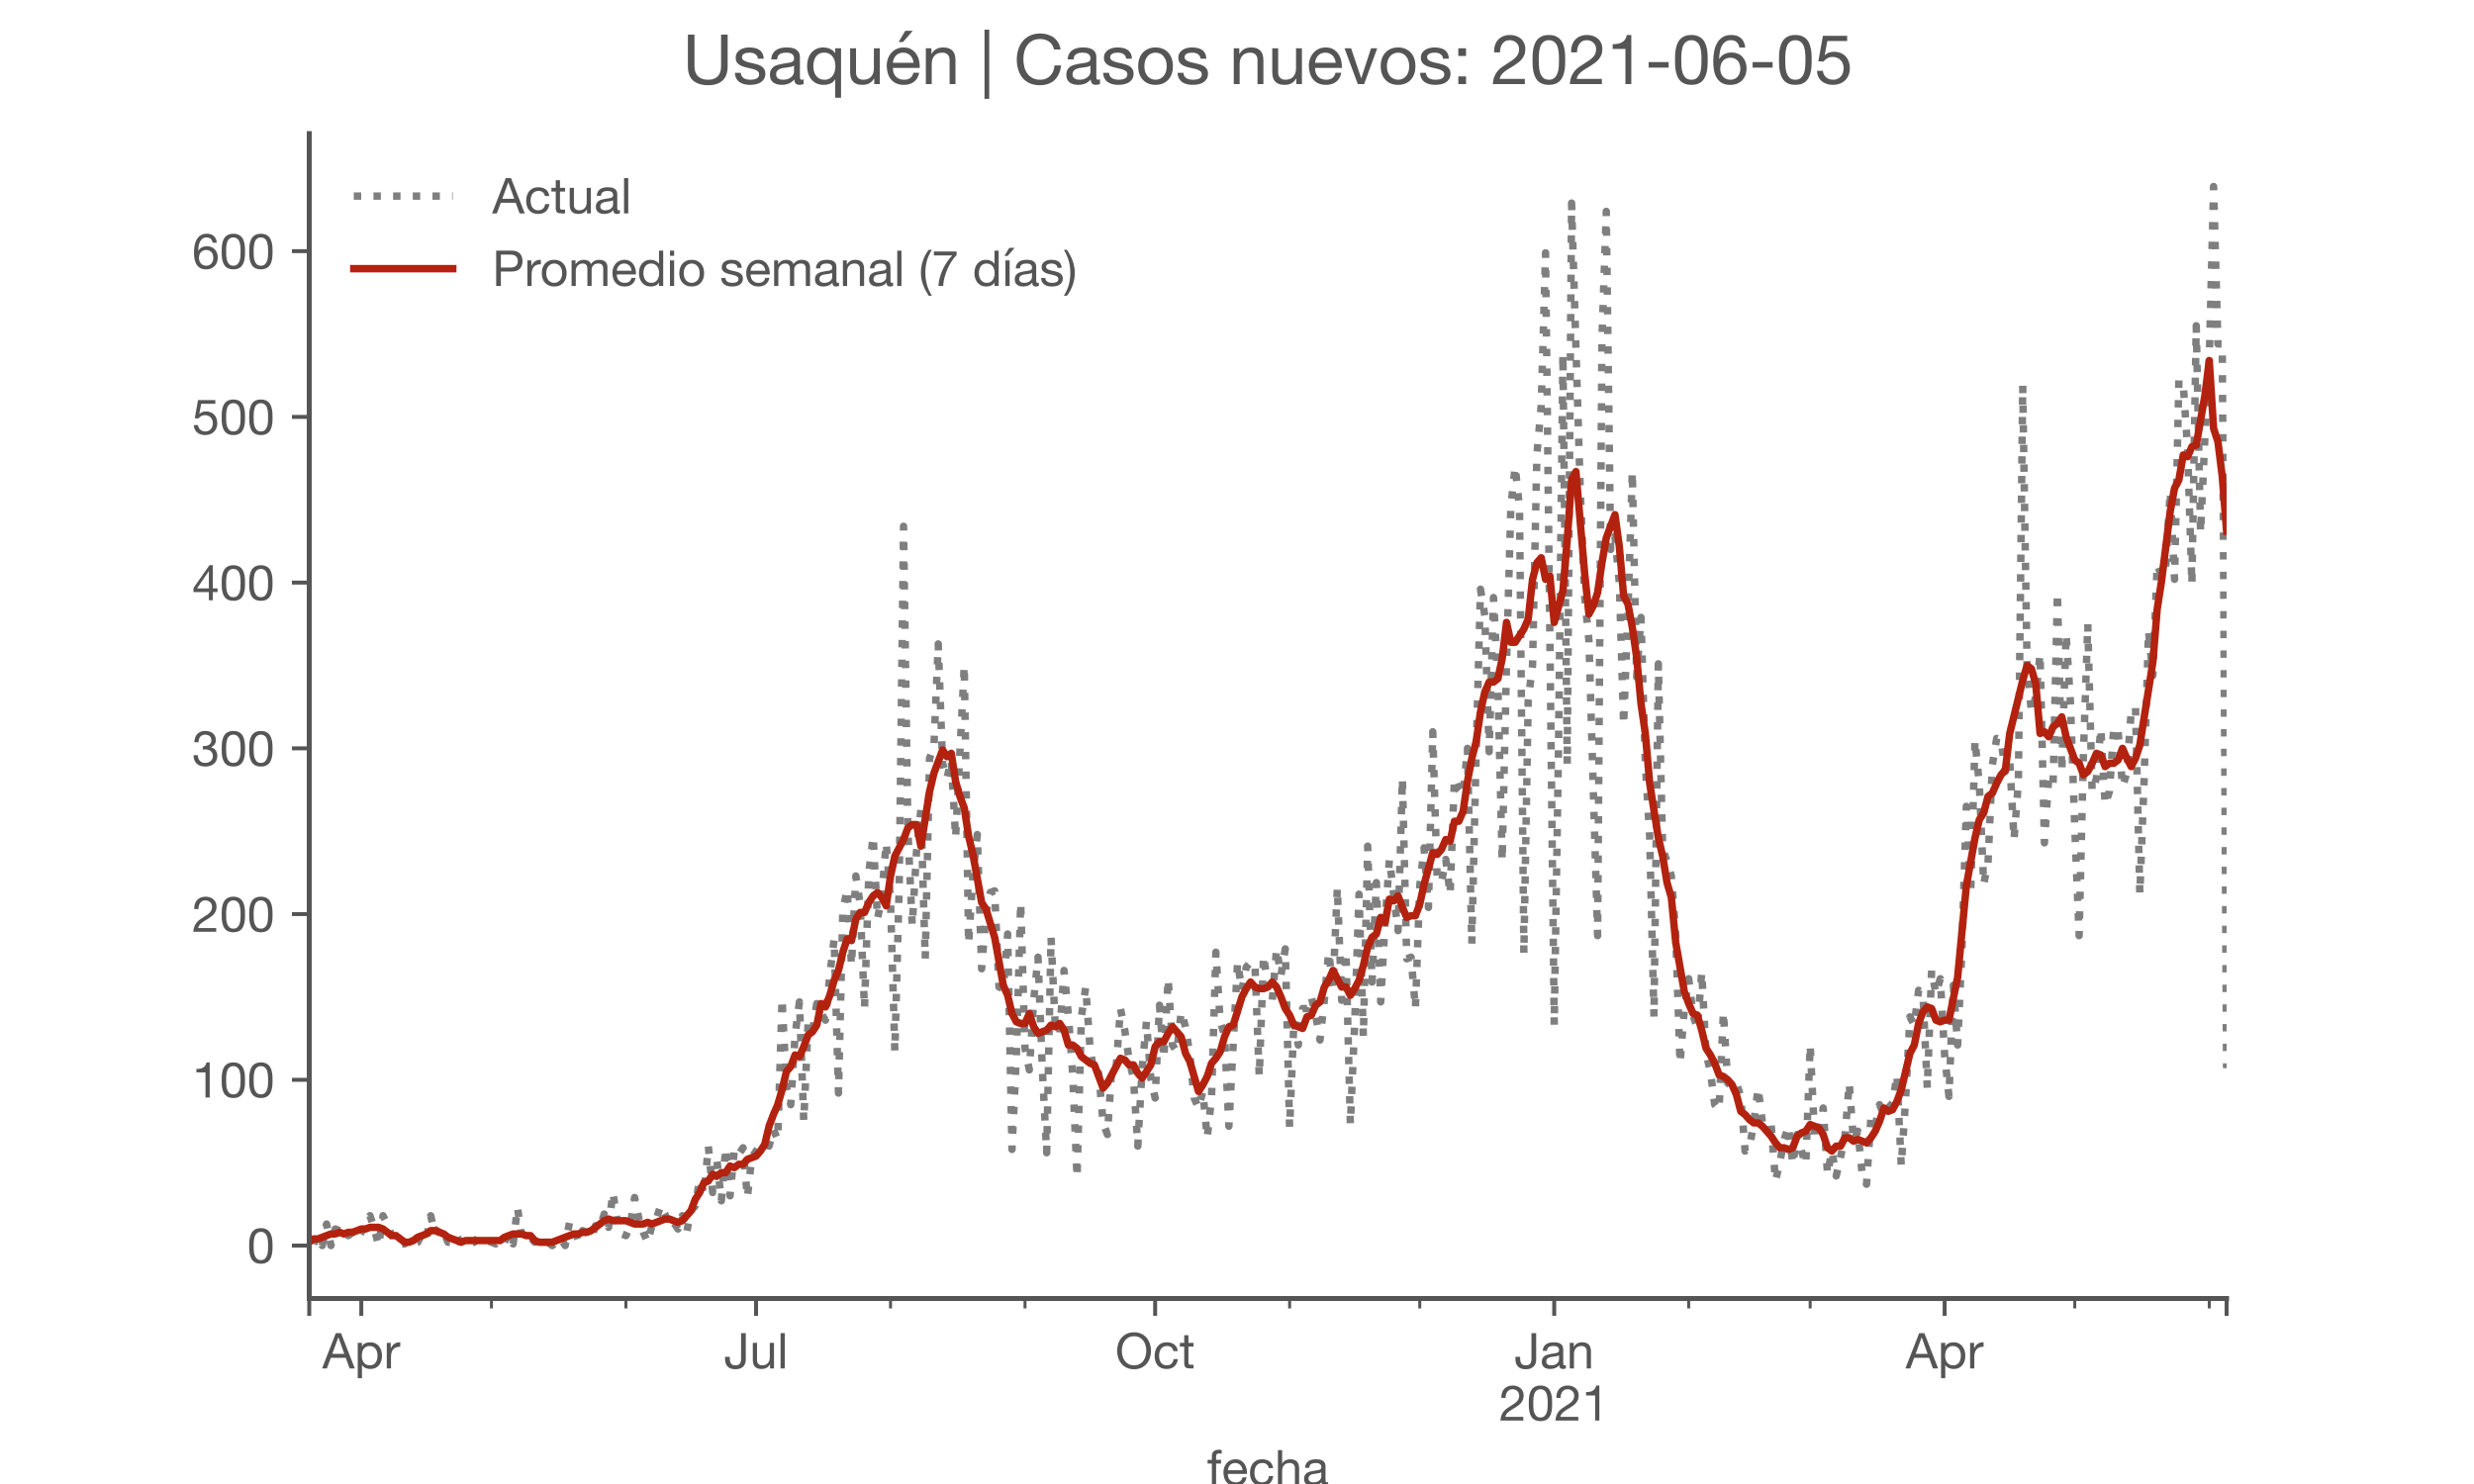 <?xml version="1.0" encoding="utf-8" standalone="no"?>
<!DOCTYPE svg PUBLIC "-//W3C//DTD SVG 1.1//EN"
  "http://www.w3.org/Graphics/SVG/1.1/DTD/svg11.dtd">
<!-- Created with matplotlib (https://matplotlib.org/) -->
<svg height="300pt" version="1.1" viewBox="0 0 500 300" width="500pt" xmlns="http://www.w3.org/2000/svg" xmlns:xlink="http://www.w3.org/1999/xlink">
 <defs>
  <style type="text/css">*{stroke-linecap:butt;stroke-linejoin:round;}</style>
 </defs>
 <g id="figure_1">
  <g id="patch_1">
   <path d="M 0 300 
L 500 300 
L 500 0 
L 0 0 
z
" style="fill:#ffffff;"/>
  </g>
  <g id="axes_1">
   <g id="patch_2">
    <path d="M 62.5 262.5 
L 450 262.5 
L 450 27 
L 62.5 27 
z
" style="fill:#ffffff;"/>
   </g>
   <g id="matplotlib.axis_1">
    <g id="xtick_1">
     <g id="line2d_1">
      <defs>
       <path d="M 0 0 
L 0 3.5 
" id="me620d29cb6" style="stroke:#555555;stroke-width:0.8;"/>
      </defs>
      <g>
       <use style="fill:#555555;stroke:#555555;stroke-width:0.8;" x="62.5" xlink:href="#me620d29cb6" y="262.5"/>
      </g>
     </g>
    </g>
    <g id="xtick_2">
     <g id="line2d_2">
      <g>
       <use style="fill:#555555;stroke:#555555;stroke-width:0.8;" x="73.02" xlink:href="#me620d29cb6" y="262.5"/>
      </g>
     </g>
     <g id="text_1">
      <!-- Apr -->
      <g style="fill:#555555;" transform="translate(65.151 276.641)scale(0.1 -0.1)">
       <defs>
        <path d="M 20.094 29.5 
L 32.203 62.797 
L 32.406 62.797 
L 44.297 29.5 
z
M 27.203 71.406 
L -0.594 0 
L 9.094 0 
L 17.094 21.5 
L 47.297 21.5 
L 55.094 0 
L 65.594 0 
L 37.703 71.406 
z
" id="HelveticaNeue-65"/>
        <path d="M 6.703 51.703 
L 6.703 -19.703 
L 15.203 -19.703 
L 15.203 6.906 
L 15.406 6.906 
Q 16.797 4.594 18.844 3.047 
Q 20.906 1.5 23.203 0.594 
Q 25.5 -0.297 27.844 -0.688 
Q 30.203 -1.094 32.094 -1.094 
Q 38 -1.094 42.453 1 
Q 46.906 3.094 49.844 6.75 
Q 52.797 10.406 54.25 15.297 
Q 55.703 20.203 55.703 25.703 
Q 55.703 31.203 54.203 36.094 
Q 52.703 41 49.75 44.75 
Q 46.797 48.5 42.344 50.703 
Q 37.906 52.906 31.906 52.906 
Q 26.5 52.906 22 50.953 
Q 17.5 49 15.406 44.703 
L 15.203 44.703 
L 15.203 51.703 
z
M 46.703 26.297 
Q 46.703 22.5 45.891 18.891 
Q 45.094 15.297 43.297 12.5 
Q 41.5 9.703 38.547 8 
Q 35.594 6.297 31.203 6.297 
Q 26.797 6.297 23.688 7.938 
Q 20.594 9.594 18.641 12.297 
Q 16.703 15 15.797 18.547 
Q 14.906 22.094 14.906 25.906 
Q 14.906 29.5 15.75 33 
Q 16.594 36.5 18.5 39.25 
Q 20.406 42 23.406 43.703 
Q 26.406 45.406 30.703 45.406 
Q 34.797 45.406 37.844 43.797 
Q 40.906 42.203 42.844 39.5 
Q 44.797 36.797 45.75 33.344 
Q 46.703 29.906 46.703 26.297 
z
" id="HelveticaNeue-112"/>
        <path d="M 6.094 51.703 
L 6.094 0 
L 14.594 0 
L 14.594 23 
Q 14.594 28 15.594 31.844 
Q 16.594 35.703 18.797 38.391 
Q 21 41.094 24.594 42.5 
Q 28.203 43.906 33.297 43.906 
L 33.297 52.906 
Q 26.406 53.094 21.906 50.094 
Q 17.406 47.094 14.297 40.797 
L 14.094 40.797 
L 14.094 51.703 
z
" id="HelveticaNeue-114"/>
       </defs>
       <use xlink:href="#HelveticaNeue-65"/>
       <use x="64.8" xlink:href="#HelveticaNeue-112"/>
       <use x="124.1" xlink:href="#HelveticaNeue-114"/>
      </g>
     </g>
    </g>
    <g id="xtick_3">
     <g id="line2d_3">
      <g>
       <use style="fill:#555555;stroke:#555555;stroke-width:0.8;" x="152.8" xlink:href="#me620d29cb6" y="262.5"/>
      </g>
     </g>
     <g id="text_2">
      <!-- Jul -->
      <g style="fill:#555555;" transform="translate(146.315 276.641)scale(0.1 -0.1)">
       <defs>
        <path d="M 44.094 17.797 
L 44.094 71.406 
L 34.594 71.406 
L 34.594 19.203 
Q 34.594 13.297 32.141 9.797 
Q 29.703 6.297 23.203 6.297 
Q 19.703 6.297 17.453 7.344 
Q 15.203 8.406 13.953 10.297 
Q 12.703 12.203 12.203 14.797 
Q 11.703 17.406 11.703 20.5 
L 11.703 23.5 
L 2.203 23.5 
L 2.203 19.094 
Q 2.203 8.906 7.594 3.656 
Q 13 -1.594 23 -1.594 
Q 29 -1.594 33.047 0.047 
Q 37.094 1.703 39.547 4.453 
Q 42 7.203 43.047 10.703 
Q 44.094 14.203 44.094 17.797 
z
" id="HelveticaNeue-74"/>
        <path d="M 49.203 0 
L 49.203 51.703 
L 40.703 51.703 
L 40.703 22.5 
Q 40.703 19 39.75 16.047 
Q 38.797 13.094 36.891 10.891 
Q 35 8.703 32.141 7.5 
Q 29.297 6.297 25.406 6.297 
Q 20.5 6.297 17.703 9.094 
Q 14.906 11.906 14.906 16.703 
L 14.906 51.703 
L 6.406 51.703 
L 6.406 17.703 
Q 6.406 13.5 7.25 10.047 
Q 8.094 6.594 10.188 4.094 
Q 12.297 1.594 15.688 0.25 
Q 19.094 -1.094 24.203 -1.094 
Q 29.906 -1.094 34.094 1.156 
Q 38.297 3.406 41 8.203 
L 41.203 8.203 
L 41.203 0 
z
" id="HelveticaNeue-117"/>
        <path d="M 6.906 71.406 
L 6.906 0 
L 15.406 0 
L 15.406 71.406 
z
" id="HelveticaNeue-108"/>
       </defs>
       <use xlink:href="#HelveticaNeue-74"/>
       <use x="51.9" xlink:href="#HelveticaNeue-117"/>
       <use x="107.5" xlink:href="#HelveticaNeue-108"/>
      </g>
     </g>
    </g>
    <g id="xtick_4">
     <g id="line2d_4">
      <g>
       <use style="fill:#555555;stroke:#555555;stroke-width:0.8;" x="233.456" xlink:href="#me620d29cb6" y="262.5"/>
      </g>
     </g>
     <g id="text_3">
      <!-- Oct -->
      <g style="fill:#555555;" transform="translate(225.396 276.641)scale(0.1 -0.1)">
       <defs>
        <path d="M 13.297 35.703 
Q 13.297 41.094 14.688 46.344 
Q 16.094 51.594 19.094 55.797 
Q 22.094 60 26.797 62.547 
Q 31.5 65.094 38 65.094 
Q 44.5 65.094 49.203 62.547 
Q 53.906 60 56.906 55.797 
Q 59.906 51.594 61.297 46.344 
Q 62.703 41.094 62.703 35.703 
Q 62.703 30.297 61.297 25.047 
Q 59.906 19.797 56.906 15.594 
Q 53.906 11.406 49.203 8.844 
Q 44.5 6.297 38 6.297 
Q 31.5 6.297 26.797 8.844 
Q 22.094 11.406 19.094 15.594 
Q 16.094 19.797 14.688 25.047 
Q 13.297 30.297 13.297 35.703 
z
M 3.797 35.703 
Q 3.797 28.406 5.938 21.656 
Q 8.094 14.906 12.391 9.703 
Q 16.703 4.5 23.094 1.453 
Q 29.5 -1.594 38 -1.594 
Q 46.5 -1.594 52.891 1.453 
Q 59.297 4.5 63.594 9.703 
Q 67.906 14.906 70.047 21.656 
Q 72.203 28.406 72.203 35.703 
Q 72.203 43 70.047 49.75 
Q 67.906 56.5 63.594 61.703 
Q 59.297 66.906 52.891 70 
Q 46.5 73.094 38 73.094 
Q 29.5 73.094 23.094 70 
Q 16.703 66.906 12.391 61.703 
Q 8.094 56.5 5.938 49.75 
Q 3.797 43 3.797 35.703 
z
" id="HelveticaNeue-79"/>
        <path d="M 41.5 35.094 
L 50.297 35.094 
Q 49.797 39.703 47.891 43.047 
Q 46 46.406 43.047 48.594 
Q 40.094 50.797 36.25 51.844 
Q 32.406 52.906 28 52.906 
Q 21.906 52.906 17.297 50.75 
Q 12.703 48.594 9.641 44.844 
Q 6.594 41.094 5.094 36.047 
Q 3.594 31 3.594 25.203 
Q 3.594 19.406 5.141 14.547 
Q 6.703 9.703 9.75 6.203 
Q 12.797 2.703 17.344 0.797 
Q 21.906 -1.094 27.797 -1.094 
Q 37.703 -1.094 43.453 4.094 
Q 49.203 9.297 50.594 18.906 
L 41.906 18.906 
Q 41.094 12.906 37.547 9.594 
Q 34 6.297 27.703 6.297 
Q 23.703 6.297 20.797 7.891 
Q 17.906 9.5 16.094 12.141 
Q 14.297 14.797 13.438 18.188 
Q 12.594 21.594 12.594 25.203 
Q 12.594 29.094 13.391 32.75 
Q 14.203 36.406 16.047 39.203 
Q 17.906 42 21 43.703 
Q 24.094 45.406 28.703 45.406 
Q 34.094 45.406 37.297 42.703 
Q 40.5 40 41.5 35.094 
z
" id="HelveticaNeue-99"/>
        <path d="M 18.203 51.703 
L 18.203 67.203 
L 9.703 67.203 
L 9.703 51.703 
L 0.906 51.703 
L 0.906 44.203 
L 9.703 44.203 
L 9.703 11.297 
Q 9.703 7.703 10.391 5.5 
Q 11.094 3.297 12.547 2.094 
Q 14 0.906 16.344 0.453 
Q 18.703 0 22 0 
L 28.5 0 
L 28.5 7.5 
L 24.594 7.5 
Q 22.594 7.5 21.344 7.641 
Q 20.094 7.797 19.391 8.297 
Q 18.703 8.797 18.453 9.688 
Q 18.203 10.594 18.203 12.094 
L 18.203 44.203 
L 28.5 44.203 
L 28.5 51.703 
z
" id="HelveticaNeue-116"/>
       </defs>
       <use xlink:href="#HelveticaNeue-79"/>
       <use x="76" xlink:href="#HelveticaNeue-99"/>
       <use x="129.7" xlink:href="#HelveticaNeue-116"/>
      </g>
     </g>
    </g>
    <g id="xtick_5">
     <g id="line2d_5">
      <g>
       <use style="fill:#555555;stroke:#555555;stroke-width:0.8;" x="314.112" xlink:href="#me620d29cb6" y="262.5"/>
      </g>
     </g>
     <g id="text_4">
      <!-- Jan -->
      <g style="fill:#555555;" transform="translate(306.052 276.641)scale(0.1 -0.1)">
       <defs>
        <path d="M 52.203 0.203 
Q 50 -1.094 46.094 -1.094 
Q 42.797 -1.094 40.844 0.75 
Q 38.906 2.594 38.906 6.797 
Q 35.406 2.594 30.75 0.75 
Q 26.094 -1.094 20.703 -1.094 
Q 17.203 -1.094 14.047 -0.297 
Q 10.906 0.5 8.594 2.203 
Q 6.297 3.906 4.938 6.656 
Q 3.594 9.406 3.594 13.297 
Q 3.594 17.703 5.094 20.5 
Q 6.594 23.297 9.047 25.047 
Q 11.5 26.797 14.641 27.688 
Q 17.797 28.594 21.094 29.203 
Q 24.594 29.906 27.75 30.25 
Q 30.906 30.594 33.297 31.25 
Q 35.703 31.906 37.094 33.156 
Q 38.5 34.406 38.5 36.797 
Q 38.5 39.594 37.453 41.297 
Q 36.406 43 34.75 43.891 
Q 33.094 44.797 31.047 45.094 
Q 29 45.406 27 45.406 
Q 21.594 45.406 18 43.344 
Q 14.406 41.297 14.094 35.594 
L 5.594 35.594 
Q 5.797 40.406 7.594 43.703 
Q 9.406 47 12.406 49.047 
Q 15.406 51.094 19.25 52 
Q 23.094 52.906 27.5 52.906 
Q 31 52.906 34.453 52.406 
Q 37.906 51.906 40.703 50.344 
Q 43.5 48.797 45.203 46 
Q 46.906 43.203 46.906 38.703 
L 46.906 12.094 
Q 46.906 9.094 47.25 7.688 
Q 47.594 6.297 49.594 6.297 
Q 50.703 6.297 52.203 6.797 
z
M 38.406 26.703 
Q 36.797 25.5 34.188 24.953 
Q 31.594 24.406 28.75 24.047 
Q 25.906 23.703 23 23.25 
Q 20.094 22.797 17.797 21.797 
Q 15.5 20.797 14.047 18.938 
Q 12.594 17.094 12.594 13.906 
Q 12.594 11.797 13.438 10.344 
Q 14.297 8.906 15.641 8 
Q 17 7.094 18.797 6.688 
Q 20.594 6.297 22.594 6.297 
Q 26.797 6.297 29.797 7.438 
Q 32.797 8.594 34.688 10.344 
Q 36.594 12.094 37.5 14.141 
Q 38.406 16.203 38.406 18 
z
" id="HelveticaNeue-97"/>
        <path d="M 6.406 51.703 
L 6.406 0 
L 14.906 0 
L 14.906 29.203 
Q 14.906 32.703 15.844 35.641 
Q 16.797 38.594 18.688 40.797 
Q 20.594 43 23.438 44.203 
Q 26.297 45.406 30.203 45.406 
Q 35.094 45.406 37.891 42.594 
Q 40.703 39.797 40.703 35 
L 40.703 0 
L 49.203 0 
L 49.203 34 
Q 49.203 38.203 48.344 41.641 
Q 47.5 45.094 45.391 47.594 
Q 43.297 50.094 39.891 51.5 
Q 36.5 52.906 31.406 52.906 
Q 19.906 52.906 14.594 43.5 
L 14.406 43.5 
L 14.406 51.703 
z
" id="HelveticaNeue-110"/>
       </defs>
       <use xlink:href="#HelveticaNeue-74"/>
       <use x="51.9" xlink:href="#HelveticaNeue-97"/>
       <use x="105.6" xlink:href="#HelveticaNeue-110"/>
      </g>
      <!-- 2021 -->
      <g style="fill:#555555;" transform="translate(302.993 287.18)scale(0.1 -0.1)">
       <defs>
        <path d="M 4.406 45.797 
L 12.906 45.797 
Q 12.797 49 13.547 52.141 
Q 14.297 55.297 16 57.797 
Q 17.703 60.297 20.344 61.844 
Q 23 63.406 26.703 63.406 
Q 29.5 63.406 32 62.5 
Q 34.5 61.594 36.344 59.891 
Q 38.203 58.203 39.297 55.844 
Q 40.406 53.5 40.406 50.594 
Q 40.406 46.906 39.25 44.094 
Q 38.094 41.297 35.844 38.891 
Q 33.594 36.5 30.188 34.141 
Q 26.797 31.797 22.297 29 
Q 18.594 26.797 15.188 24.297 
Q 11.797 21.797 9.094 18.5 
Q 6.406 15.203 4.656 10.75 
Q 2.906 6.297 2.406 0 
L 48.703 0 
L 48.703 7.5 
L 12.297 7.5 
Q 12.906 10.797 14.844 13.344 
Q 16.797 15.906 19.547 18.094 
Q 22.297 20.297 25.594 22.25 
Q 28.906 24.203 32.203 26.203 
Q 35.5 28.297 38.594 30.594 
Q 41.703 32.906 44.094 35.75 
Q 46.5 38.594 47.953 42.188 
Q 49.406 45.797 49.406 50.5 
Q 49.406 55.5 47.656 59.297 
Q 45.906 63.094 42.906 65.641 
Q 39.906 68.203 35.844 69.547 
Q 31.797 70.906 27.203 70.906 
Q 21.594 70.906 17.188 69 
Q 12.797 67.094 9.844 63.75 
Q 6.906 60.406 5.5 55.797 
Q 4.094 51.203 4.406 45.797 
z
" id="HelveticaNeue-50"/>
        <path d="M 13.203 34.906 
Q 13.203 37.5 13.25 40.641 
Q 13.297 43.797 13.75 46.938 
Q 14.203 50.094 15.047 53.094 
Q 15.906 56.094 17.547 58.344 
Q 19.203 60.594 21.703 62 
Q 24.203 63.406 27.797 63.406 
Q 31.406 63.406 33.906 62 
Q 36.406 60.594 38.047 58.344 
Q 39.703 56.094 40.547 53.094 
Q 41.406 50.094 41.844 46.938 
Q 42.297 43.797 42.344 40.641 
Q 42.406 37.5 42.406 34.906 
Q 42.406 30.906 42.156 25.953 
Q 41.906 21 40.547 16.641 
Q 39.203 12.297 36.203 9.297 
Q 33.203 6.297 27.797 6.297 
Q 22.406 6.297 19.406 9.297 
Q 16.406 12.297 15.047 16.641 
Q 13.703 21 13.453 25.953 
Q 13.203 30.906 13.203 34.906 
z
M 4.203 34.797 
Q 4.203 30.906 4.391 26.703 
Q 4.594 22.5 5.391 18.5 
Q 6.203 14.5 7.703 10.953 
Q 9.203 7.406 11.797 4.703 
Q 14.406 2 18.344 0.453 
Q 22.297 -1.094 27.797 -1.094 
Q 33.406 -1.094 37.297 0.453 
Q 41.203 2 43.797 4.703 
Q 46.406 7.406 47.906 10.953 
Q 49.406 14.5 50.203 18.5 
Q 51 22.5 51.203 26.703 
Q 51.406 30.906 51.406 34.797 
Q 51.406 38.703 51.203 42.891 
Q 51 47.094 50.203 51.094 
Q 49.406 55.094 47.906 58.688 
Q 46.406 62.297 43.797 65 
Q 41.203 67.703 37.25 69.297 
Q 33.297 70.906 27.797 70.906 
Q 22.297 70.906 18.344 69.297 
Q 14.406 67.703 11.797 65 
Q 9.203 62.297 7.703 58.688 
Q 6.203 55.094 5.391 51.094 
Q 4.594 47.094 4.391 42.891 
Q 4.203 38.703 4.203 34.797 
z
" id="HelveticaNeue-48"/>
        <path d="M 35.594 0 
L 35.594 70.906 
L 29.094 70.906 
Q 28.406 66.906 26.5 64.297 
Q 24.594 61.703 21.844 60.203 
Q 19.094 58.703 15.688 58.141 
Q 12.297 57.594 8.703 57.594 
L 8.703 50.797 
L 27.094 50.797 
L 27.094 0 
z
" id="HelveticaNeue-49"/>
       </defs>
       <use xlink:href="#HelveticaNeue-50"/>
       <use x="55.6" xlink:href="#HelveticaNeue-48"/>
       <use x="111.2" xlink:href="#HelveticaNeue-50"/>
       <use x="166.8" xlink:href="#HelveticaNeue-49"/>
      </g>
     </g>
    </g>
    <g id="xtick_6">
     <g id="line2d_6">
      <g>
       <use style="fill:#555555;stroke:#555555;stroke-width:0.8;" x="393.015" xlink:href="#me620d29cb6" y="262.5"/>
      </g>
     </g>
     <g id="text_5">
      <!-- Apr -->
      <g style="fill:#555555;" transform="translate(385.145 276.641)scale(0.1 -0.1)">
       <use xlink:href="#HelveticaNeue-65"/>
       <use x="64.8" xlink:href="#HelveticaNeue-112"/>
       <use x="124.1" xlink:href="#HelveticaNeue-114"/>
      </g>
     </g>
    </g>
    <g id="xtick_7">
     <g id="line2d_7">
      <g>
       <use style="fill:#555555;stroke:#555555;stroke-width:0.8;" x="450" xlink:href="#me620d29cb6" y="262.5"/>
      </g>
     </g>
    </g>
    <g id="xtick_8">
     <g id="line2d_8">
      <defs>
       <path d="M 0 0 
L 0 2 
" id="m02dd953111" style="stroke:#555555;stroke-width:0.6;"/>
      </defs>
      <g>
       <use style="fill:#555555;stroke:#555555;stroke-width:0.6;" x="99.321" xlink:href="#m02dd953111" y="262.5"/>
      </g>
     </g>
    </g>
    <g id="xtick_9">
     <g id="line2d_9">
      <g>
       <use style="fill:#555555;stroke:#555555;stroke-width:0.6;" x="126.499" xlink:href="#m02dd953111" y="262.5"/>
      </g>
     </g>
    </g>
    <g id="xtick_10">
     <g id="line2d_10">
      <g>
       <use style="fill:#555555;stroke:#555555;stroke-width:0.6;" x="179.977" xlink:href="#m02dd953111" y="262.5"/>
      </g>
     </g>
    </g>
    <g id="xtick_11">
     <g id="line2d_11">
      <g>
       <use style="fill:#555555;stroke:#555555;stroke-width:0.6;" x="207.155" xlink:href="#m02dd953111" y="262.5"/>
      </g>
     </g>
    </g>
    <g id="xtick_12">
     <g id="line2d_12">
      <g>
       <use style="fill:#555555;stroke:#555555;stroke-width:0.6;" x="260.633" xlink:href="#m02dd953111" y="262.5"/>
      </g>
     </g>
    </g>
    <g id="xtick_13">
     <g id="line2d_13">
      <g>
       <use style="fill:#555555;stroke:#555555;stroke-width:0.6;" x="286.934" xlink:href="#m02dd953111" y="262.5"/>
      </g>
     </g>
    </g>
    <g id="xtick_14">
     <g id="line2d_14">
      <g>
       <use style="fill:#555555;stroke:#555555;stroke-width:0.6;" x="341.29" xlink:href="#m02dd953111" y="262.5"/>
      </g>
     </g>
    </g>
    <g id="xtick_15">
     <g id="line2d_15">
      <g>
       <use style="fill:#555555;stroke:#555555;stroke-width:0.6;" x="365.837" xlink:href="#m02dd953111" y="262.5"/>
      </g>
     </g>
    </g>
    <g id="xtick_16">
     <g id="line2d_16">
      <g>
       <use style="fill:#555555;stroke:#555555;stroke-width:0.6;" x="419.316" xlink:href="#m02dd953111" y="262.5"/>
      </g>
     </g>
    </g>
    <g id="xtick_17">
     <g id="line2d_17">
      <g>
       <use style="fill:#555555;stroke:#555555;stroke-width:0.6;" x="446.493" xlink:href="#m02dd953111" y="262.5"/>
      </g>
     </g>
    </g>
    <g id="text_6">
     <!-- fecha -->
     <g style="fill:#555555;" transform="translate(243.935 300.291)scale(0.1 -0.1)">
      <defs>
       <path d="M 9.906 44.203 
L 9.906 0 
L 18.406 0 
L 18.406 44.203 
L 28.406 44.203 
L 28.406 51.703 
L 18.406 51.703 
L 18.406 58.906 
Q 18.406 62.297 20.094 63.5 
Q 21.797 64.703 24.906 64.703 
Q 26 64.703 27.297 64.547 
Q 28.594 64.406 29.703 64 
L 29.703 71.406 
Q 28.5 71.797 26.953 72 
Q 25.406 72.203 24.203 72.203 
Q 17.203 72.203 13.547 68.953 
Q 9.906 65.703 9.906 59.406 
L 9.906 51.703 
L 1.203 51.703 
L 1.203 44.203 
z
" id="HelveticaNeue-102"/>
       <path d="M 42.297 30.797 
L 12.594 30.797 
Q 12.797 33.797 13.891 36.438 
Q 15 39.094 16.891 41.094 
Q 18.797 43.094 21.438 44.25 
Q 24.094 45.406 27.406 45.406 
Q 30.594 45.406 33.25 44.25 
Q 35.906 43.094 37.844 41.141 
Q 39.797 39.203 40.938 36.5 
Q 42.094 33.797 42.297 30.797 
z
M 50.5 16.406 
L 42.094 16.406 
Q 41 11.297 37.547 8.797 
Q 34.094 6.297 28.703 6.297 
Q 24.5 6.297 21.391 7.688 
Q 18.297 9.094 16.297 11.438 
Q 14.297 13.797 13.391 16.844 
Q 12.5 19.906 12.594 23.297 
L 51.297 23.297 
Q 51.5 28 50.453 33.203 
Q 49.406 38.406 46.656 42.797 
Q 43.906 47.203 39.344 50.047 
Q 34.797 52.906 27.906 52.906 
Q 22.594 52.906 18.141 50.906 
Q 13.703 48.906 10.453 45.297 
Q 7.203 41.703 5.391 36.797 
Q 3.594 31.906 3.594 26 
Q 3.797 20.094 5.344 15.094 
Q 6.906 10.094 10 6.5 
Q 13.094 2.906 17.641 0.906 
Q 22.203 -1.094 28.406 -1.094 
Q 37.203 -1.094 43 3.297 
Q 48.797 7.703 50.5 16.406 
z
" id="HelveticaNeue-101"/>
       <path d="M 6.406 71.406 
L 6.406 0 
L 14.906 0 
L 14.906 29.203 
Q 14.906 32.703 15.844 35.641 
Q 16.797 38.594 18.688 40.797 
Q 20.594 43 23.438 44.203 
Q 26.297 45.406 30.203 45.406 
Q 35.094 45.406 37.891 42.594 
Q 40.703 39.797 40.703 35 
L 40.703 0 
L 49.203 0 
L 49.203 34 
Q 49.203 38.203 48.344 41.641 
Q 47.5 45.094 45.391 47.594 
Q 43.297 50.094 39.891 51.5 
Q 36.5 52.906 31.406 52.906 
Q 29.094 52.906 26.641 52.406 
Q 24.203 51.906 21.953 50.844 
Q 19.703 49.797 17.891 48.141 
Q 16.094 46.5 15.094 44.094 
L 14.906 44.094 
L 14.906 71.406 
z
" id="HelveticaNeue-104"/>
      </defs>
      <use xlink:href="#HelveticaNeue-102"/>
      <use x="29.6" xlink:href="#HelveticaNeue-101"/>
      <use x="83.3" xlink:href="#HelveticaNeue-99"/>
      <use x="137" xlink:href="#HelveticaNeue-104"/>
      <use x="192.6" xlink:href="#HelveticaNeue-97"/>
     </g>
    </g>
   </g>
   <g id="matplotlib.axis_2">
    <g id="ytick_1">
     <g id="line2d_18">
      <defs>
       <path d="M 0 0 
L -3.5 0 
" id="m20cddb66c8" style="stroke:#555555;stroke-width:0.8;"/>
      </defs>
      <g>
       <use style="fill:#555555;stroke:#555555;stroke-width:0.8;" x="62.5" xlink:href="#m20cddb66c8" y="251.795"/>
      </g>
     </g>
     <g id="text_7">
      <!-- 0 -->
      <g style="fill:#555555;" transform="translate(49.941 255.366)scale(0.1 -0.1)">
       <use xlink:href="#HelveticaNeue-48"/>
      </g>
     </g>
    </g>
    <g id="ytick_2">
     <g id="line2d_19">
      <g>
       <use style="fill:#555555;stroke:#555555;stroke-width:0.8;" x="62.5" xlink:href="#m20cddb66c8" y="218.291"/>
      </g>
     </g>
     <g id="text_8">
      <!-- 100 -->
      <g style="fill:#555555;" transform="translate(38.822 221.862)scale(0.1 -0.1)">
       <use xlink:href="#HelveticaNeue-49"/>
       <use x="55.6" xlink:href="#HelveticaNeue-48"/>
       <use x="111.2" xlink:href="#HelveticaNeue-48"/>
      </g>
     </g>
    </g>
    <g id="ytick_3">
     <g id="line2d_20">
      <g>
       <use style="fill:#555555;stroke:#555555;stroke-width:0.8;" x="62.5" xlink:href="#m20cddb66c8" y="184.787"/>
      </g>
     </g>
     <g id="text_9">
      <!-- 200 -->
      <g style="fill:#555555;" transform="translate(38.822 188.358)scale(0.1 -0.1)">
       <use xlink:href="#HelveticaNeue-50"/>
       <use x="55.6" xlink:href="#HelveticaNeue-48"/>
       <use x="111.2" xlink:href="#HelveticaNeue-48"/>
      </g>
     </g>
    </g>
    <g id="ytick_4">
     <g id="line2d_21">
      <g>
       <use style="fill:#555555;stroke:#555555;stroke-width:0.8;" x="62.5" xlink:href="#m20cddb66c8" y="151.283"/>
      </g>
     </g>
     <g id="text_10">
      <!-- 300 -->
      <g style="fill:#555555;" transform="translate(38.822 154.854)scale(0.1 -0.1)">
       <defs>
        <path d="M 21.797 40.5 
L 21.797 33.297 
Q 24.203 33.594 26.906 33.594 
Q 30.094 33.594 32.844 32.75 
Q 35.594 31.906 37.594 30.156 
Q 39.594 28.406 40.797 25.844 
Q 42 23.297 42 20 
Q 42 16.797 40.75 14.25 
Q 39.5 11.703 37.391 9.953 
Q 35.297 8.203 32.5 7.25 
Q 29.703 6.297 26.594 6.297 
Q 19.297 6.297 15.5 10.641 
Q 11.703 15 11.5 21.906 
L 3 21.906 
Q 2.906 16.406 4.547 12.094 
Q 6.203 7.797 9.297 4.844 
Q 12.406 1.906 16.797 0.406 
Q 21.203 -1.094 26.594 -1.094 
Q 31.594 -1.094 36.047 0.25 
Q 40.5 1.594 43.797 4.297 
Q 47.094 7 49.047 11.047 
Q 51 15.094 51 20.406 
Q 51 26.797 47.844 31.5 
Q 44.703 36.203 38.203 37.594 
L 38.203 37.797 
Q 42.406 39.703 45.203 43.391 
Q 48 47.094 48 51.906 
Q 48 56.797 46.344 60.391 
Q 44.703 64 41.797 66.297 
Q 38.906 68.594 34.953 69.75 
Q 31 70.906 26.406 70.906 
Q 21.094 70.906 17.047 69.203 
Q 13 67.5 10.297 64.5 
Q 7.594 61.5 6.141 57.297 
Q 4.703 53.094 4.5 48 
L 13 48 
Q 13 51.094 13.797 53.891 
Q 14.594 56.703 16.25 58.797 
Q 17.906 60.906 20.453 62.156 
Q 23 63.406 26.406 63.406 
Q 31.797 63.406 35.391 60.547 
Q 39 57.703 39 52 
Q 39 49.203 37.891 47 
Q 36.797 44.797 34.938 43.344 
Q 33.094 41.906 30.641 41.156 
Q 28.203 40.406 25.5 40.406 
L 23.703 40.406 
Q 23.203 40.406 22.703 40.406 
Q 22.297 40.406 21.797 40.5 
z
" id="HelveticaNeue-51"/>
       </defs>
       <use xlink:href="#HelveticaNeue-51"/>
       <use x="55.6" xlink:href="#HelveticaNeue-48"/>
       <use x="111.2" xlink:href="#HelveticaNeue-48"/>
      </g>
     </g>
    </g>
    <g id="ytick_5">
     <g id="line2d_22">
      <g>
       <use style="fill:#555555;stroke:#555555;stroke-width:0.8;" x="62.5" xlink:href="#m20cddb66c8" y="117.779"/>
      </g>
     </g>
     <g id="text_11">
      <!-- 400 -->
      <g style="fill:#555555;" transform="translate(38.822 121.35)scale(0.1 -0.1)">
       <defs>
        <path d="M 33.906 24.094 
L 10.094 24.094 
L 33.703 58.797 
L 33.906 58.797 
z
M 41.906 24.094 
L 41.906 70.906 
L 35.094 70.906 
L 2.797 24.797 
L 2.797 16.594 
L 33.906 16.594 
L 33.906 0 
L 41.906 0 
L 41.906 16.594 
L 51.5 16.594 
L 51.5 24.094 
z
" id="HelveticaNeue-52"/>
       </defs>
       <use xlink:href="#HelveticaNeue-52"/>
       <use x="55.6" xlink:href="#HelveticaNeue-48"/>
       <use x="111.2" xlink:href="#HelveticaNeue-48"/>
      </g>
     </g>
    </g>
    <g id="ytick_6">
     <g id="line2d_23">
      <g>
       <use style="fill:#555555;stroke:#555555;stroke-width:0.8;" x="62.5" xlink:href="#m20cddb66c8" y="84.275"/>
      </g>
     </g>
     <g id="text_12">
      <!-- 500 -->
      <g style="fill:#555555;" transform="translate(38.822 87.845)scale(0.1 -0.1)">
       <defs>
        <path d="M 47 62.203 
L 47 69.703 
L 12 69.703 
L 5.406 32.906 
L 12.703 32.5 
Q 15.203 35.5 18.453 37.344 
Q 21.703 39.203 25.906 39.203 
Q 29.5 39.203 32.453 38 
Q 35.406 36.797 37.5 34.641 
Q 39.594 32.5 40.75 29.547 
Q 41.906 26.594 41.906 23.094 
Q 41.906 18.906 40.703 15.75 
Q 39.5 12.594 37.453 10.5 
Q 35.406 8.406 32.656 7.344 
Q 29.906 6.297 26.906 6.297 
Q 23.703 6.297 21.047 7.25 
Q 18.406 8.203 16.453 9.953 
Q 14.5 11.703 13.344 14.047 
Q 12.203 16.406 12 19.094 
L 3.5 19.094 
Q 3.594 14.297 5.391 10.5 
Q 7.203 6.703 10.297 4.141 
Q 13.406 1.594 17.453 0.25 
Q 21.5 -1.094 26.094 -1.094 
Q 32.297 -1.094 36.938 0.844 
Q 41.594 2.797 44.688 6.094 
Q 47.797 9.406 49.344 13.656 
Q 50.906 17.906 50.906 22.406 
Q 50.906 28.5 49.094 33.047 
Q 47.297 37.594 44.188 40.641 
Q 41.094 43.703 36.891 45.203 
Q 32.703 46.703 28 46.703 
Q 24.406 46.703 20.75 45.453 
Q 17.094 44.203 14.797 41.594 
L 14.594 41.797 
L 18.406 62.203 
z
" id="HelveticaNeue-53"/>
       </defs>
       <use xlink:href="#HelveticaNeue-53"/>
       <use x="55.6" xlink:href="#HelveticaNeue-48"/>
       <use x="111.2" xlink:href="#HelveticaNeue-48"/>
      </g>
     </g>
    </g>
    <g id="ytick_7">
     <g id="line2d_24">
      <g>
       <use style="fill:#555555;stroke:#555555;stroke-width:0.8;" x="62.5" xlink:href="#m20cddb66c8" y="50.771"/>
      </g>
     </g>
     <g id="text_13">
      <!-- 600 -->
      <g style="fill:#555555;" transform="translate(38.822 54.341)scale(0.1 -0.1)">
       <defs>
        <path d="M 41.406 52.797 
L 49.906 52.797 
Q 49.094 61.594 43.891 66.25 
Q 38.703 70.906 29.906 70.906 
Q 22.297 70.906 17.297 67.703 
Q 12.297 64.5 9.297 59.203 
Q 6.297 53.906 5.047 47.047 
Q 3.797 40.203 3.797 32.906 
Q 3.797 27.297 4.641 21.297 
Q 5.5 15.297 8.094 10.297 
Q 10.703 5.297 15.5 2.094 
Q 20.297 -1.094 28.203 -1.094 
Q 34.906 -1.094 39.453 1.156 
Q 44 3.406 46.75 6.844 
Q 49.5 10.297 50.703 14.5 
Q 51.906 18.703 51.906 22.594 
Q 51.906 27.5 50.406 31.703 
Q 48.906 35.906 46.156 39 
Q 43.406 42.094 39.344 43.844 
Q 35.297 45.594 30.203 45.594 
Q 24.406 45.594 19.953 43.391 
Q 15.5 41.203 12.5 36.297 
L 12.297 36.5 
Q 12.406 40.594 13.094 45.297 
Q 13.797 50 15.641 54.047 
Q 17.5 58.094 20.797 60.75 
Q 24.094 63.406 29.5 63.406 
Q 34.594 63.406 37.688 60.5 
Q 40.797 57.594 41.406 52.797 
z
M 28.594 38.094 
Q 32.203 38.094 34.891 36.797 
Q 37.594 35.5 39.391 33.344 
Q 41.203 31.203 42.047 28.25 
Q 42.906 25.297 42.906 22 
Q 42.906 18.906 41.953 16.047 
Q 41 13.203 39.203 11 
Q 37.406 8.797 34.75 7.547 
Q 32.094 6.297 28.594 6.297 
Q 25.094 6.297 22.344 7.547 
Q 19.594 8.797 17.75 10.891 
Q 15.906 13 14.906 15.891 
Q 13.906 18.797 13.906 22.094 
Q 13.906 25.406 14.844 28.344 
Q 15.797 31.297 17.688 33.438 
Q 19.594 35.594 22.297 36.844 
Q 25 38.094 28.594 38.094 
z
" id="HelveticaNeue-54"/>
       </defs>
       <use xlink:href="#HelveticaNeue-54"/>
       <use x="55.6" xlink:href="#HelveticaNeue-48"/>
       <use x="111.2" xlink:href="#HelveticaNeue-48"/>
      </g>
     </g>
    </g>
   </g>
   <g id="line2d_25">
    <path clip-path="url(#p7571b5e1a8)" d="M 63.377 251.46 
L 64.253 249.785 
L 65.13 251.795 
L 66.007 247.44 
L 66.883 251.795 
L 67.76 248.445 
L 68.637 248.78 
L 69.514 248.445 
L 70.39 249.785 
L 71.267 249.115 
L 72.144 250.455 
L 73.02 249.115 
L 73.897 247.105 
L 74.774 245.765 
L 75.65 248.445 
L 76.527 251.795 
L 77.404 245.765 
L 78.281 247.44 
L 79.157 249.785 
L 80.034 251.125 
L 80.911 251.46 
L 81.787 251.46 
L 82.664 250.455 
L 83.541 251.46 
L 84.417 251.125 
L 85.294 249.45 
L 86.171 250.455 
L 87.048 245.765 
L 87.924 249.45 
L 88.801 248.11 
L 89.678 249.115 
L 90.554 251.125 
L 91.431 251.125 
L 92.308 249.785 
L 93.184 251.46 
L 94.061 251.125 
L 94.938 251.46 
L 95.814 251.125 
L 96.691 250.12 
L 100.198 251.46 
L 101.075 250.455 
L 101.951 251.125 
L 102.828 249.45 
L 103.705 251.46 
L 104.581 244.09 
L 105.458 250.12 
L 106.335 250.455 
L 107.212 250.12 
L 108.088 251.125 
L 108.965 250.79 
L 109.842 251.46 
L 110.718 251.125 
L 111.595 251.795 
L 113.348 250.455 
L 114.225 251.795 
L 115.102 247.105 
L 115.979 248.11 
L 116.855 250.79 
L 117.732 248.78 
L 118.609 249.115 
L 119.485 250.455 
L 120.362 247.775 
L 121.239 248.11 
L 122.115 245.43 
L 122.992 248.11 
L 123.869 241.074 
L 124.745 246.77 
L 125.622 249.45 
L 126.499 249.785 
L 127.376 247.775 
L 128.252 242.079 
L 129.129 246.435 
L 130.006 249.115 
L 130.882 251.125 
L 131.759 247.775 
L 132.636 246.435 
L 133.512 243.754 
L 134.389 245.43 
L 135.266 247.775 
L 136.143 247.105 
L 137.019 248.445 
L 137.896 245.765 
L 138.773 249.115 
L 139.649 244.76 
L 140.526 243.754 
L 141.403 238.394 
L 142.279 241.409 
L 143.156 231.693 
L 144.033 241.074 
L 144.91 234.708 
L 145.786 242.749 
L 146.663 232.028 
L 147.54 241.744 
L 148.416 232.363 
L 149.293 233.368 
L 150.17 232.028 
L 151.046 242.079 
L 151.923 234.038 
L 153.676 231.358 
L 154.553 231.358 
L 155.43 231.693 
L 156.307 228.343 
L 157.183 230.353 
L 158.06 201.874 
L 158.937 219.632 
L 159.813 223.317 
L 160.69 209.245 
L 161.567 202.544 
L 162.443 226.667 
L 163.32 206.9 
L 164.197 208.575 
L 165.074 202.88 
L 165.95 204.89 
L 166.827 206.23 
L 167.704 197.184 
L 168.58 189.813 
L 169.457 220.972 
L 170.334 184.117 
L 171.21 179.762 
L 172.087 195.174 
L 172.964 177.081 
L 173.84 182.777 
L 174.717 203.885 
L 175.594 176.411 
L 176.471 169.04 
L 177.347 185.792 
L 178.224 181.102 
L 179.101 170.381 
L 179.977 182.107 
L 180.854 212.596 
L 181.731 179.092 
L 182.607 106.388 
L 183.484 167.7 
L 184.361 187.133 
L 185.238 172.056 
L 186.114 163.68 
L 186.991 193.833 
L 187.868 153.294 
L 188.744 150.948 
L 189.621 130.176 
L 190.498 154.299 
L 191.374 157.314 
L 192.251 153.629 
L 193.128 169.375 
L 194.881 134.531 
L 195.758 190.818 
L 196.635 176.746 
L 197.511 168.705 
L 198.388 195.844 
L 199.265 184.787 
L 200.141 180.432 
L 201.018 180.097 
L 201.895 199.529 
L 202.771 199.864 
L 203.648 188.808 
L 204.525 232.363 
L 205.402 213.601 
L 206.278 182.442 
L 207.155 211.926 
L 208.032 216.281 
L 208.908 202.209 
L 209.785 193.498 
L 210.662 216.281 
L 211.538 233.033 
L 212.415 189.478 
L 213.292 207.905 
L 214.169 208.91 
L 215.045 196.179 
L 215.922 205.225 
L 216.799 217.286 
L 217.675 238.059 
L 218.552 205.56 
L 219.429 199.529 
L 220.305 211.926 
L 221.182 217.286 
L 222.059 216.951 
L 222.936 227.002 
L 223.812 229.348 
L 224.689 215.946 
L 225.566 215.946 
L 226.442 203.885 
L 227.319 208.24 
L 228.196 214.271 
L 229.072 217.956 
L 229.949 231.693 
L 230.826 215.946 
L 231.702 206.565 
L 232.579 217.956 
L 233.456 221.977 
L 234.333 203.215 
L 235.209 213.936 
L 236.086 197.854 
L 236.963 211.256 
L 237.839 212.596 
L 238.716 204.555 
L 239.593 207.57 
L 240.469 213.266 
L 241.346 221.977 
L 242.223 223.987 
L 243.1 220.637 
L 243.976 230.018 
L 244.853 221.977 
L 245.73 192.493 
L 246.606 206.565 
L 247.483 209.245 
L 248.36 227.673 
L 250.113 194.504 
L 250.99 200.199 
L 251.867 195.509 
L 252.743 194.504 
L 253.62 194.839 
L 254.497 217.621 
L 255.373 193.163 
L 256.25 199.529 
L 257.127 202.209 
L 258.003 191.823 
L 258.88 197.184 
L 259.757 191.823 
L 260.633 228.008 
L 261.51 206.23 
L 262.387 211.256 
L 263.264 203.885 
L 264.14 203.885 
L 265.017 201.539 
L 265.894 205.225 
L 266.77 210.25 
L 267.647 202.209 
L 268.524 192.493 
L 269.4 199.529 
L 270.277 179.427 
L 271.154 202.209 
L 272.031 192.493 
L 272.907 227.337 
L 273.784 206.9 
L 274.661 180.767 
L 275.537 209.58 
L 276.414 171.051 
L 277.291 198.524 
L 278.167 178.422 
L 279.044 202.544 
L 279.921 186.463 
L 280.798 173.731 
L 282.551 188.138 
L 283.428 157.314 
L 284.304 193.833 
L 285.181 193.498 
L 286.058 203.885 
L 286.934 179.092 
L 287.811 171.386 
L 288.688 183.447 
L 289.564 147.933 
L 290.441 177.416 
L 291.318 178.422 
L 292.195 173.731 
L 293.071 180.767 
L 293.948 157.314 
L 294.825 159.659 
L 295.701 160.664 
L 296.578 151.283 
L 297.455 190.818 
L 298.331 152.288 
L 299.208 119.119 
L 300.085 124.48 
L 300.962 151.953 
L 301.838 120.795 
L 302.715 137.882 
L 303.592 174.066 
L 304.468 134.196 
L 305.345 102.367 
L 306.222 94.326 
L 307.098 102.702 
L 307.975 192.828 
L 308.852 141.567 
L 309.729 134.531 
L 310.605 91.981 
L 311.482 81.93 
L 312.359 51.106 
L 314.112 207.235 
L 314.989 150.278 
L 315.865 71.544 
L 316.742 154.634 
L 317.619 41.055 
L 319.372 99.017 
L 320.249 120.46 
L 321.126 129.506 
L 322.879 189.143 
L 323.756 68.528 
L 324.632 42.73 
L 325.509 111.078 
L 326.386 108.398 
L 327.262 117.779 
L 328.139 146.593 
L 329.016 123.475 
L 329.893 95.332 
L 330.769 136.877 
L 331.646 124.815 
L 332.523 154.299 
L 333.399 169.04 
L 334.276 205.56 
L 335.153 134.196 
L 336.029 171.721 
L 336.906 174.066 
L 337.783 177.081 
L 338.66 188.808 
L 339.536 214.941 
L 340.413 203.885 
L 341.29 197.854 
L 342.166 205.225 
L 343.043 207.905 
L 343.92 196.514 
L 344.796 212.931 
L 345.673 216.616 
L 346.55 223.317 
L 347.426 224.322 
L 348.303 204.555 
L 349.18 218.961 
L 350.057 219.632 
L 350.933 218.961 
L 351.81 221.642 
L 352.687 232.698 
L 353.563 232.028 
L 354.44 227.002 
L 355.317 219.967 
L 356.193 227.002 
L 357.07 226.667 
L 357.947 227.337 
L 358.824 238.729 
L 359.7 235.043 
L 360.577 230.353 
L 361.454 227.673 
L 362.33 235.378 
L 363.207 229.348 
L 364.084 232.698 
L 364.96 235.378 
L 365.837 211.256 
L 366.714 229.348 
L 367.59 230.018 
L 368.467 223.987 
L 369.344 237.389 
L 370.221 232.698 
L 371.097 237.724 
L 372.851 230.018 
L 373.727 218.961 
L 374.604 230.688 
L 375.481 228.678 
L 376.357 237.389 
L 377.234 239.399 
L 378.111 225.997 
L 378.988 227.673 
L 379.864 223.317 
L 380.741 225.327 
L 381.618 223.987 
L 382.494 222.982 
L 383.371 217.286 
L 384.248 235.714 
L 385.124 222.312 
L 386.001 205.56 
L 386.878 207.235 
L 387.755 200.199 
L 388.631 200.869 
L 389.508 219.967 
L 390.385 196.179 
L 391.261 200.869 
L 392.138 197.854 
L 393.015 213.266 
L 393.891 221.642 
L 394.768 199.194 
L 395.645 211.256 
L 396.521 191.488 
L 397.398 163.01 
L 398.275 180.767 
L 399.152 149.608 
L 400.028 158.654 
L 400.905 178.757 
L 401.782 174.401 
L 402.658 154.634 
L 403.535 149.273 
L 404.412 149.608 
L 405.288 155.974 
L 406.165 153.629 
L 407.042 169.711 
L 407.919 157.984 
L 408.795 77.909 
L 409.672 134.531 
L 410.549 143.912 
L 411.425 140.897 
L 412.302 132.186 
L 413.179 170.381 
L 414.055 156.979 
L 414.932 158.319 
L 415.809 119.789 
L 416.686 155.974 
L 417.562 128.165 
L 418.439 141.902 
L 419.316 167.365 
L 420.192 189.143 
L 421.069 152.288 
L 421.946 126.155 
L 422.822 159.994 
L 423.699 157.314 
L 424.576 147.263 
L 425.452 162.675 
L 426.329 159.994 
L 427.206 146.928 
L 428.083 147.933 
L 428.959 158.989 
L 429.836 156.309 
L 430.713 143.912 
L 431.589 142.907 
L 432.466 180.767 
L 433.343 157.314 
L 434.219 127.495 
L 435.096 136.542 
L 435.973 114.094 
L 436.85 116.439 
L 437.726 114.094 
L 438.603 99.352 
L 439.48 117.109 
L 440.356 76.904 
L 441.233 77.574 
L 442.11 90.641 
L 442.986 118.114 
L 443.863 65.848 
L 444.74 107.728 
L 445.617 88.296 
L 446.493 72.884 
L 447.37 37.705 
L 448.247 69.533 
L 449.123 69.533 
L 450 215.946 
L 450 215.946 
" style="fill:none;stroke:#000000;stroke-dasharray:1.5,2.475;stroke-dashoffset:0;stroke-opacity:0.5;stroke-width:1.5;"/>
   </g>
   <g id="line2d_26">
    <path clip-path="url(#p7571b5e1a8)" d="M 62.5 251.125 
L 63.377 250.455 
L 64.253 250.455 
L 66.883 249.45 
L 67.76 249.45 
L 68.637 249.115 
L 69.514 249.45 
L 70.39 249.115 
L 71.267 249.115 
L 73.02 248.445 
L 73.897 248.445 
L 74.774 248.11 
L 76.527 248.11 
L 77.404 248.445 
L 79.157 249.785 
L 80.034 249.785 
L 81.787 251.125 
L 82.664 251.125 
L 83.541 250.79 
L 84.417 250.12 
L 86.171 249.45 
L 87.048 248.78 
L 87.924 248.78 
L 89.678 249.45 
L 90.554 250.12 
L 93.184 251.125 
L 94.061 250.79 
L 101.075 250.79 
L 101.951 250.12 
L 103.705 249.45 
L 105.458 249.45 
L 106.335 249.785 
L 107.212 249.785 
L 108.088 250.79 
L 108.965 251.125 
L 111.595 251.125 
L 115.979 249.45 
L 116.855 249.45 
L 117.732 249.115 
L 118.609 249.115 
L 119.485 248.78 
L 122.115 246.77 
L 122.992 246.435 
L 123.869 246.77 
L 126.499 246.77 
L 128.252 247.44 
L 130.006 247.44 
L 130.882 247.105 
L 131.759 247.44 
L 134.389 246.435 
L 135.266 246.435 
L 137.019 247.105 
L 137.896 246.77 
L 139.649 244.76 
L 140.526 242.414 
L 141.403 241.074 
L 142.279 239.064 
L 143.156 238.729 
L 144.033 237.389 
L 144.91 237.724 
L 145.786 237.054 
L 146.663 237.054 
L 147.54 235.714 
L 148.416 236.049 
L 149.293 235.378 
L 150.17 235.378 
L 151.046 234.373 
L 152.8 233.703 
L 153.676 232.698 
L 154.553 231.358 
L 155.43 227.673 
L 156.307 225.327 
L 157.183 223.317 
L 158.06 220.302 
L 158.937 216.616 
L 159.813 215.611 
L 160.69 213.266 
L 161.567 213.601 
L 162.443 211.591 
L 163.32 209.245 
L 164.197 208.575 
L 165.074 207.235 
L 165.95 202.88 
L 166.827 203.55 
L 167.704 201.204 
L 168.58 198.189 
L 169.457 196.179 
L 170.334 192.493 
L 171.21 189.813 
L 172.087 190.148 
L 172.964 185.792 
L 173.84 184.452 
L 174.717 184.452 
L 175.594 182.442 
L 176.471 181.102 
L 177.347 180.432 
L 178.224 181.437 
L 179.101 183.112 
L 179.977 177.081 
L 180.854 173.061 
L 182.607 169.711 
L 183.484 167.365 
L 184.361 166.695 
L 185.238 166.695 
L 186.114 171.051 
L 187.868 159.994 
L 188.744 156.309 
L 190.498 151.618 
L 191.374 152.958 
L 192.251 152.288 
L 193.128 157.984 
L 194.005 160.999 
L 194.881 163.345 
L 195.758 169.04 
L 196.635 172.726 
L 198.388 182.442 
L 199.265 183.782 
L 201.018 189.478 
L 202.771 199.194 
L 203.648 201.204 
L 204.525 204.89 
L 205.402 206.565 
L 206.278 206.9 
L 207.155 206.9 
L 208.032 204.89 
L 208.908 207.57 
L 209.785 208.91 
L 211.538 208.24 
L 212.415 207.235 
L 213.292 207.57 
L 214.169 206.9 
L 215.045 208.24 
L 215.922 211.256 
L 216.799 211.256 
L 217.675 211.926 
L 218.552 213.601 
L 220.305 214.941 
L 221.182 215.276 
L 222.936 219.967 
L 223.812 218.961 
L 226.442 213.936 
L 227.319 214.271 
L 228.196 215.276 
L 229.072 215.276 
L 229.949 216.951 
L 230.826 217.956 
L 232.579 215.276 
L 233.456 211.591 
L 234.333 210.585 
L 235.209 210.585 
L 236.086 208.91 
L 236.963 207.57 
L 238.716 209.58 
L 239.593 212.931 
L 240.469 214.606 
L 242.223 220.637 
L 243.1 219.297 
L 243.976 217.621 
L 244.853 214.941 
L 245.73 213.936 
L 246.606 212.596 
L 247.483 209.58 
L 248.36 207.57 
L 249.236 207.235 
L 250.99 201.539 
L 251.867 199.864 
L 252.743 198.524 
L 253.62 199.529 
L 254.497 199.864 
L 255.373 199.864 
L 256.25 199.529 
L 257.127 198.524 
L 258.003 199.529 
L 258.88 201.539 
L 259.757 203.885 
L 260.633 205.225 
L 261.51 207.235 
L 263.264 207.905 
L 264.14 205.56 
L 265.017 205.225 
L 265.894 203.215 
L 266.77 202.544 
L 267.647 199.529 
L 268.524 198.189 
L 269.4 196.179 
L 271.154 199.529 
L 272.031 199.529 
L 272.907 201.204 
L 273.784 199.864 
L 274.661 198.189 
L 275.537 195.174 
L 276.414 191.488 
L 277.291 189.478 
L 278.167 188.808 
L 279.044 185.457 
L 279.921 186.463 
L 280.798 181.772 
L 281.674 182.107 
L 282.551 181.102 
L 283.428 183.447 
L 284.304 185.457 
L 285.181 185.122 
L 286.058 185.122 
L 286.934 182.777 
L 287.811 178.757 
L 289.564 172.391 
L 290.441 172.726 
L 291.318 171.721 
L 292.195 169.711 
L 293.071 170.046 
L 293.948 166.025 
L 294.825 166.025 
L 295.701 164.015 
L 296.578 157.984 
L 297.455 153.294 
L 298.331 149.943 
L 299.208 143.912 
L 300.085 139.892 
L 300.962 137.882 
L 301.838 137.882 
L 302.715 137.212 
L 303.592 133.191 
L 304.468 125.82 
L 305.345 129.841 
L 306.222 129.841 
L 307.975 127.16 
L 308.852 125.15 
L 309.729 117.109 
L 310.605 113.759 
L 311.482 112.754 
L 312.359 117.109 
L 313.235 116.439 
L 314.112 125.82 
L 315.865 119.454 
L 316.742 109.068 
L 317.619 97.007 
L 318.495 95.332 
L 320.249 115.769 
L 321.126 124.145 
L 322.002 122.47 
L 322.879 119.789 
L 323.756 113.759 
L 324.632 108.733 
L 326.386 104.043 
L 327.262 110.408 
L 328.139 120.46 
L 329.016 122.135 
L 329.893 126.825 
L 330.769 132.856 
L 331.646 142.237 
L 332.523 148.268 
L 333.399 158.319 
L 335.153 169.375 
L 336.029 173.061 
L 336.906 178.422 
L 337.783 181.437 
L 338.66 190.483 
L 340.413 200.534 
L 341.29 202.88 
L 342.166 204.89 
L 343.043 205.225 
L 343.92 208.24 
L 344.796 211.926 
L 345.673 213.266 
L 346.55 214.941 
L 347.426 217.286 
L 348.303 217.621 
L 349.18 218.291 
L 350.057 219.297 
L 350.933 221.307 
L 351.81 224.657 
L 352.687 225.327 
L 353.563 226.332 
L 354.44 227.002 
L 355.317 227.002 
L 356.193 227.673 
L 357.947 229.683 
L 358.824 231.023 
L 359.7 232.028 
L 360.577 232.028 
L 361.454 232.363 
L 362.33 232.028 
L 363.207 229.683 
L 364.084 229.013 
L 364.96 228.678 
L 365.837 227.337 
L 367.59 228.008 
L 368.467 229.348 
L 369.344 232.028 
L 370.221 232.698 
L 371.097 231.693 
L 371.974 231.693 
L 372.851 230.018 
L 373.727 230.018 
L 374.604 230.688 
L 375.481 230.353 
L 377.234 231.023 
L 378.111 230.018 
L 378.988 228.678 
L 379.864 226.667 
L 380.741 223.987 
L 381.618 224.657 
L 382.494 224.322 
L 383.371 222.647 
L 384.248 220.302 
L 386.001 212.931 
L 386.878 211.256 
L 387.755 206.9 
L 388.631 204.555 
L 389.508 203.55 
L 390.385 203.885 
L 391.261 206.23 
L 392.138 206.565 
L 393.015 206.23 
L 393.891 206.23 
L 395.645 197.519 
L 397.398 179.092 
L 399.152 169.375 
L 400.028 165.69 
L 400.905 164.35 
L 401.782 160.999 
L 402.658 160.329 
L 403.535 158.319 
L 404.412 156.644 
L 405.288 155.639 
L 406.165 148.268 
L 408.795 137.547 
L 409.672 134.531 
L 410.549 135.201 
L 411.425 138.217 
L 412.302 148.268 
L 413.179 147.933 
L 414.055 148.938 
L 414.932 146.928 
L 415.809 146.258 
L 416.686 144.918 
L 417.562 148.938 
L 419.316 153.629 
L 420.192 154.299 
L 421.069 156.644 
L 421.946 155.974 
L 422.822 154.299 
L 423.699 152.288 
L 424.576 152.623 
L 425.452 154.969 
L 426.329 154.299 
L 427.206 154.299 
L 428.083 153.629 
L 428.959 151.283 
L 429.836 153.294 
L 430.713 154.969 
L 431.589 153.294 
L 432.466 150.613 
L 435.096 133.861 
L 435.973 123.14 
L 436.85 117.444 
L 438.603 103.372 
L 439.48 98.682 
L 440.356 97.007 
L 441.233 91.981 
L 442.11 92.316 
L 442.986 90.306 
L 443.863 89.971 
L 445.617 79.92 
L 446.493 72.884 
L 447.37 86.62 
L 448.247 89.301 
L 449.123 96.337 
L 450 107.393 
L 450 107.393 
" style="fill:none;stroke:#b3220f;stroke-linecap:square;stroke-width:1.5;"/>
   </g>
   <g id="patch_3">
    <path d="M 62.5 262.5 
L 62.5 27 
" style="fill:none;stroke:#555555;stroke-linecap:square;stroke-linejoin:miter;"/>
   </g>
   <g id="patch_4">
    <path d="M 62.5 262.5 
L 450 262.5 
" style="fill:none;stroke:#555555;stroke-linecap:square;stroke-linejoin:miter;"/>
   </g>
   <g id="text_14">
    <!-- Usaquén | Casos nuevos: 2021-06-05 -->
    <g style="fill:#555555;" transform="translate(137.988 17)scale(0.14 -0.14)">
     <defs>
      <path d="M 64.797 25.797 
L 64.797 71.406 
L 55.297 71.406 
L 55.297 25.797 
Q 55.297 16.203 50.547 11.25 
Q 45.797 6.297 36.703 6.297 
Q 27.094 6.297 22 11.25 
Q 16.906 16.203 16.906 25.797 
L 16.906 71.406 
L 7.406 71.406 
L 7.406 25.797 
Q 7.406 11.5 15.156 4.953 
Q 22.906 -1.594 36.703 -1.594 
Q 50.203 -1.594 57.5 5.25 
Q 64.797 12.094 64.797 25.797 
z
" id="HelveticaNeue-85"/>
      <path d="M 11.594 16.297 
L 3.094 16.297 
Q 3.297 11.5 5.094 8.141 
Q 6.906 4.797 9.906 2.75 
Q 12.906 0.703 16.797 -0.188 
Q 20.703 -1.094 25 -1.094 
Q 28.906 -1.094 32.844 -0.344 
Q 36.797 0.406 39.938 2.297 
Q 43.094 4.203 45.047 7.297 
Q 47 10.406 47 15.094 
Q 47 18.797 45.547 21.297 
Q 44.094 23.797 41.75 25.438 
Q 39.406 27.094 36.344 28.094 
Q 33.297 29.094 30.094 29.797 
Q 27.094 30.5 24.094 31.141 
Q 21.094 31.797 18.688 32.75 
Q 16.297 33.703 14.75 35.141 
Q 13.203 36.594 13.203 38.797 
Q 13.203 40.797 14.203 42.047 
Q 15.203 43.297 16.797 44.047 
Q 18.406 44.797 20.344 45.094 
Q 22.297 45.406 24.203 45.406 
Q 26.297 45.406 28.344 44.953 
Q 30.406 44.5 32.094 43.5 
Q 33.797 42.5 34.891 40.844 
Q 36 39.203 36.203 36.703 
L 44.703 36.703 
Q 44.406 41.406 42.703 44.547 
Q 41 47.703 38.141 49.547 
Q 35.297 51.406 31.594 52.156 
Q 27.906 52.906 23.5 52.906 
Q 20.094 52.906 16.641 52.047 
Q 13.203 51.203 10.453 49.453 
Q 7.703 47.703 5.953 44.891 
Q 4.203 42.094 4.203 38.203 
Q 4.203 33.203 6.703 30.391 
Q 9.203 27.594 12.953 26.047 
Q 16.703 24.5 21.094 23.641 
Q 25.5 22.797 29.25 21.75 
Q 33 20.703 35.5 19 
Q 38 17.297 38 14 
Q 38 11.594 36.797 10.047 
Q 35.594 8.5 33.75 7.703 
Q 31.906 6.906 29.703 6.594 
Q 27.5 6.297 25.5 6.297 
Q 22.906 6.297 20.453 6.797 
Q 18 7.297 16.047 8.438 
Q 14.094 9.594 12.891 11.547 
Q 11.703 13.5 11.594 16.297 
z
" id="HelveticaNeue-115"/>
      <path d="M 12.594 25.406 
Q 12.594 29.203 13.391 32.797 
Q 14.203 36.406 16 39.203 
Q 17.797 42 20.797 43.703 
Q 23.797 45.406 28.094 45.406 
Q 32.5 45.406 35.594 43.75 
Q 38.703 42.094 40.641 39.391 
Q 42.594 36.703 43.5 33.141 
Q 44.406 29.594 44.406 25.797 
Q 44.406 22.203 43.547 18.703 
Q 42.703 15.203 40.797 12.453 
Q 38.906 9.703 35.906 8 
Q 32.906 6.297 28.594 6.297 
Q 24.5 6.297 21.453 7.891 
Q 18.406 9.5 16.453 12.203 
Q 14.5 14.906 13.547 18.344 
Q 12.594 21.797 12.594 25.406 
z
M 52.594 -19.703 
L 52.594 51.703 
L 44.094 51.703 
L 44.094 44.797 
L 43.906 44.797 
Q 42.5 47.094 40.453 48.641 
Q 38.406 50.203 36.094 51.141 
Q 33.797 52.094 31.5 52.5 
Q 29.203 52.906 27.203 52.906 
Q 21.297 52.906 16.844 50.75 
Q 12.406 48.594 9.453 44.938 
Q 6.5 41.297 5.047 36.391 
Q 3.594 31.5 3.594 26 
Q 3.594 20.5 5.094 15.594 
Q 6.594 10.703 9.547 7 
Q 12.5 3.297 16.953 1.094 
Q 21.406 -1.094 27.406 -1.094 
Q 32.797 -1.094 37.297 0.797 
Q 41.797 2.703 43.906 7 
L 44.094 7 
L 44.094 -19.703 
z
" id="HelveticaNeue-113"/>
      <path d="M 42.297 30.797 
L 12.594 30.797 
Q 12.797 33.797 13.891 36.438 
Q 15 39.094 16.891 41.094 
Q 18.797 43.094 21.438 44.25 
Q 24.094 45.406 27.406 45.406 
Q 30.594 45.406 33.25 44.25 
Q 35.906 43.094 37.844 41.141 
Q 39.797 39.203 40.938 36.5 
Q 42.094 33.797 42.297 30.797 
z
M 50.5 16.406 
L 42.094 16.406 
Q 41 11.297 37.547 8.797 
Q 34.094 6.297 28.703 6.297 
Q 24.5 6.297 21.391 7.688 
Q 18.297 9.094 16.297 11.438 
Q 14.297 13.797 13.391 16.844 
Q 12.5 19.906 12.594 23.297 
L 51.297 23.297 
Q 51.5 28 50.453 33.203 
Q 49.406 38.406 46.656 42.797 
Q 43.906 47.203 39.344 50.047 
Q 34.797 52.906 27.906 52.906 
Q 22.594 52.906 18.141 50.906 
Q 13.703 48.906 10.453 45.297 
Q 7.203 41.703 5.391 36.797 
Q 3.594 31.906 3.594 26 
Q 3.797 20.094 5.344 15.094 
Q 6.906 10.094 10 6.5 
Q 13.094 2.906 17.641 0.906 
Q 22.203 -1.094 28.406 -1.094 
Q 37.203 -1.094 43 3.297 
Q 48.797 7.703 50.5 16.406 
z
M 41.297 77 
L 27.203 60.797 
L 20.797 60.797 
L 30.406 77 
z
" id="HelveticaNeue-233"/>
      <path id="HelveticaNeue-32"/>
      <path d="M 7.703 78.594 
L 7.703 -21.297 
L 14.5 -21.297 
L 14.5 78.594 
z
" id="HelveticaNeue-124"/>
      <path d="M 58 49.906 
L 67.5 49.906 
Q 66.703 55.594 64.094 59.938 
Q 61.5 64.297 57.594 67.188 
Q 53.703 70.094 48.703 71.594 
Q 43.703 73.094 38.094 73.094 
Q 29.906 73.094 23.547 70.141 
Q 17.203 67.203 12.953 62.094 
Q 8.703 57 6.5 50.141 
Q 4.297 43.297 4.297 35.5 
Q 4.297 27.703 6.344 20.891 
Q 8.406 14.094 12.5 9.094 
Q 16.594 4.094 22.797 1.25 
Q 29 -1.594 37.297 -1.594 
Q 51 -1.594 58.891 5.906 
Q 66.797 13.406 68.203 26.906 
L 58.703 26.906 
Q 58.406 22.5 56.906 18.703 
Q 55.406 14.906 52.75 12.156 
Q 50.094 9.406 46.438 7.844 
Q 42.797 6.297 38.094 6.297 
Q 31.703 6.297 27.094 8.688 
Q 22.5 11.094 19.547 15.141 
Q 16.594 19.203 15.188 24.641 
Q 13.797 30.094 13.797 36.203 
Q 13.797 41.797 15.188 47 
Q 16.594 52.203 19.547 56.25 
Q 22.5 60.297 27.047 62.688 
Q 31.594 65.094 38 65.094 
Q 45.5 65.094 50.953 61.297 
Q 56.406 57.5 58 49.906 
z
" id="HelveticaNeue-67"/>
      <path d="M 12.594 25.797 
Q 12.594 30.5 13.844 34.141 
Q 15.094 37.797 17.297 40.297 
Q 19.5 42.797 22.453 44.094 
Q 25.406 45.406 28.703 45.406 
Q 32 45.406 34.953 44.094 
Q 37.906 42.797 40.094 40.297 
Q 42.297 37.797 43.547 34.141 
Q 44.797 30.5 44.797 25.797 
Q 44.797 21.094 43.547 17.438 
Q 42.297 13.797 40.094 11.344 
Q 37.906 8.906 34.953 7.594 
Q 32 6.297 28.703 6.297 
Q 25.406 6.297 22.453 7.594 
Q 19.5 8.906 17.297 11.344 
Q 15.094 13.797 13.844 17.438 
Q 12.594 21.094 12.594 25.797 
z
M 3.594 25.797 
Q 3.594 20.094 5.188 15.188 
Q 6.797 10.297 10 6.641 
Q 13.203 3 17.891 0.953 
Q 22.594 -1.094 28.703 -1.094 
Q 34.906 -1.094 39.547 0.953 
Q 44.203 3 47.391 6.641 
Q 50.594 10.297 52.188 15.188 
Q 53.797 20.094 53.797 25.797 
Q 53.797 31.5 52.188 36.453 
Q 50.594 41.406 47.391 45.047 
Q 44.203 48.703 39.547 50.797 
Q 34.906 52.906 28.703 52.906 
Q 22.594 52.906 17.891 50.797 
Q 13.203 48.703 10 45.047 
Q 6.797 41.406 5.188 36.453 
Q 3.594 31.5 3.594 25.797 
z
" id="HelveticaNeue-111"/>
      <path d="M 29.703 0 
L 48.594 51.703 
L 39.703 51.703 
L 25.594 8.594 
L 25.406 8.594 
L 10.906 51.703 
L 1.406 51.703 
L 20.594 0 
z
" id="HelveticaNeue-118"/>
      <path d="M 19.406 40.594 
L 19.406 51.703 
L 8.297 51.703 
L 8.297 40.594 
z
M 8.297 11.094 
L 8.297 0 
L 19.406 0 
L 19.406 11.094 
z
" id="HelveticaNeue-58"/>
      <path d="M 5 31.797 
L 5 23.797 
L 33.906 23.797 
L 33.906 31.797 
z
" id="HelveticaNeue-45"/>
     </defs>
     <use xlink:href="#HelveticaNeue-85"/>
     <use x="72.2" xlink:href="#HelveticaNeue-115"/>
     <use x="122.2" xlink:href="#HelveticaNeue-97"/>
     <use x="175.9" xlink:href="#HelveticaNeue-113"/>
     <use x="235.2" xlink:href="#HelveticaNeue-117"/>
     <use x="290.8" xlink:href="#HelveticaNeue-233"/>
     <use x="344.5" xlink:href="#HelveticaNeue-110"/>
     <use x="400.1" xlink:href="#HelveticaNeue-32"/>
     <use x="427.9" xlink:href="#HelveticaNeue-124"/>
     <use x="450.1" xlink:href="#HelveticaNeue-32"/>
     <use x="477.9" xlink:href="#HelveticaNeue-67"/>
     <use x="550.1" xlink:href="#HelveticaNeue-97"/>
     <use x="603.8" xlink:href="#HelveticaNeue-115"/>
     <use x="653.8" xlink:href="#HelveticaNeue-111"/>
     <use x="711.2" xlink:href="#HelveticaNeue-115"/>
     <use x="761.2" xlink:href="#HelveticaNeue-32"/>
     <use x="789" xlink:href="#HelveticaNeue-110"/>
     <use x="844.6" xlink:href="#HelveticaNeue-117"/>
     <use x="900.2" xlink:href="#HelveticaNeue-101"/>
     <use x="953.9" xlink:href="#HelveticaNeue-118"/>
     <use x="1003.9" xlink:href="#HelveticaNeue-111"/>
     <use x="1061.3" xlink:href="#HelveticaNeue-115"/>
     <use x="1111.3" xlink:href="#HelveticaNeue-58"/>
     <use x="1139.1" xlink:href="#HelveticaNeue-32"/>
     <use x="1166.9" xlink:href="#HelveticaNeue-50"/>
     <use x="1222.5" xlink:href="#HelveticaNeue-48"/>
     <use x="1278.1" xlink:href="#HelveticaNeue-50"/>
     <use x="1333.7" xlink:href="#HelveticaNeue-49"/>
     <use x="1389.3" xlink:href="#HelveticaNeue-45"/>
     <use x="1428.2" xlink:href="#HelveticaNeue-48"/>
     <use x="1483.8" xlink:href="#HelveticaNeue-54"/>
     <use x="1539.4" xlink:href="#HelveticaNeue-45"/>
     <use x="1578.3" xlink:href="#HelveticaNeue-48"/>
     <use x="1633.9" xlink:href="#HelveticaNeue-53"/>
    </g>
   </g>
   <g id="legend_1">
    <g id="line2d_27">
     <path d="M 71.5 39.641 
L 91.5 39.641 
" style="fill:none;stroke:#000000;stroke-dasharray:1.5,2.475;stroke-dashoffset:0;stroke-opacity:0.5;stroke-width:1.5;"/>
    </g>
    <g id="line2d_28"/>
    <g id="text_15">
     <!-- Actual -->
     <g style="fill:#555555;" transform="translate(99.5 43.141)scale(0.1 -0.1)">
      <use xlink:href="#HelveticaNeue-65"/>
      <use x="64.8" xlink:href="#HelveticaNeue-99"/>
      <use x="118.5" xlink:href="#HelveticaNeue-116"/>
      <use x="150" xlink:href="#HelveticaNeue-117"/>
      <use x="205.6" xlink:href="#HelveticaNeue-97"/>
      <use x="259.3" xlink:href="#HelveticaNeue-108"/>
     </g>
    </g>
    <g id="line2d_29">
     <path d="M 71.5 54.311 
L 91.5 54.311 
" style="fill:none;stroke:#b3220f;stroke-linecap:square;stroke-width:1.5;"/>
    </g>
    <g id="line2d_30"/>
    <g id="text_16">
     <!-- Promedio semanal (7 días)  -->
     <g style="fill:#555555;" transform="translate(99.5 57.811)scale(0.1 -0.1)">
      <defs>
       <path d="M 17.297 37.203 
L 17.297 63.406 
L 35.906 63.406 
Q 44 63.406 47.75 60.047 
Q 51.5 56.703 51.5 50.297 
Q 51.5 43.906 47.75 40.5 
Q 44 37.094 35.906 37.203 
z
M 7.797 71.406 
L 7.797 0 
L 17.297 0 
L 17.297 29.203 
L 39.094 29.203 
Q 49.906 29.094 55.453 34.688 
Q 61 40.297 61 50.297 
Q 61 60.297 55.453 65.844 
Q 49.906 71.406 39.094 71.406 
z
" id="HelveticaNeue-80"/>
       <path d="M 6.406 51.703 
L 6.406 0 
L 14.906 0 
L 14.906 32.203 
Q 14.906 33.703 15.656 35.953 
Q 16.406 38.203 18.047 40.297 
Q 19.703 42.406 22.344 43.906 
Q 25 45.406 28.703 45.406 
Q 31.594 45.406 33.438 44.547 
Q 35.297 43.703 36.391 42.141 
Q 37.5 40.594 37.953 38.5 
Q 38.406 36.406 38.406 33.906 
L 38.406 0 
L 46.906 0 
L 46.906 32.203 
Q 46.906 38.203 50.5 41.797 
Q 54.094 45.406 60.406 45.406 
Q 63.5 45.406 65.453 44.5 
Q 67.406 43.594 68.5 42.047 
Q 69.594 40.5 70 38.391 
Q 70.406 36.297 70.406 33.906 
L 70.406 0 
L 78.906 0 
L 78.906 37.906 
Q 78.906 41.906 77.656 44.75 
Q 76.406 47.594 74.156 49.391 
Q 71.906 51.203 68.75 52.047 
Q 65.594 52.906 61.703 52.906 
Q 56.594 52.906 52.344 50.594 
Q 48.094 48.297 45.5 44.094 
Q 43.906 48.906 40 50.906 
Q 36.094 52.906 31.297 52.906 
Q 20.406 52.906 14.594 44.094 
L 14.406 44.094 
L 14.406 51.703 
z
" id="HelveticaNeue-109"/>
       <path d="M 12.594 25.406 
Q 12.594 29.203 13.391 32.797 
Q 14.203 36.406 16 39.203 
Q 17.797 42 20.797 43.703 
Q 23.797 45.406 28.094 45.406 
Q 32.5 45.406 35.594 43.75 
Q 38.703 42.094 40.641 39.391 
Q 42.594 36.703 43.5 33.141 
Q 44.406 29.594 44.406 25.797 
Q 44.406 22.203 43.547 18.703 
Q 42.703 15.203 40.797 12.453 
Q 38.906 9.703 35.906 8 
Q 32.906 6.297 28.594 6.297 
Q 24.5 6.297 21.453 7.891 
Q 18.406 9.5 16.453 12.203 
Q 14.5 14.906 13.547 18.344 
Q 12.594 21.797 12.594 25.406 
z
M 52.594 0 
L 52.594 71.406 
L 44.094 71.406 
L 44.094 44.797 
L 43.906 44.797 
Q 42.5 47.094 40.453 48.641 
Q 38.406 50.203 36.094 51.141 
Q 33.797 52.094 31.5 52.5 
Q 29.203 52.906 27.203 52.906 
Q 21.297 52.906 16.844 50.75 
Q 12.406 48.594 9.453 44.938 
Q 6.5 41.297 5.047 36.391 
Q 3.594 31.5 3.594 26 
Q 3.594 20.5 5.094 15.594 
Q 6.594 10.703 9.547 7 
Q 12.5 3.297 16.953 1.094 
Q 21.406 -1.094 27.406 -1.094 
Q 32.797 -1.094 37.297 0.797 
Q 41.797 2.703 43.906 7 
L 44.094 7 
L 44.094 0 
z
" id="HelveticaNeue-100"/>
       <path d="M 15.406 61 
L 15.406 71.406 
L 6.906 71.406 
L 6.906 61 
z
M 6.906 51.703 
L 6.906 0 
L 15.406 0 
L 15.406 51.703 
z
" id="HelveticaNeue-105"/>
       <path d="M 20.406 -19.703 
L 26.906 -19.703 
Q 19.797 -8.203 16.75 3.094 
Q 13.703 14.406 13.703 27 
Q 13.703 39.297 16.703 50.5 
Q 19.703 61.703 26.906 73.094 
L 20.406 73.094 
Q 12.594 62.797 8.641 50.797 
Q 4.703 38.797 4.703 27 
Q 4.703 20.406 5.797 14.406 
Q 6.906 8.406 8.953 2.703 
Q 11 -3 13.891 -8.547 
Q 16.797 -14.094 20.406 -19.703 
z
" id="HelveticaNeue-40"/>
       <path d="M 50.906 62.406 
L 50.906 69.703 
L 5 69.703 
L 5 61.703 
L 42.203 61.703 
Q 36.594 55.797 31.75 48.797 
Q 26.906 41.797 23.203 33.938 
Q 19.5 26.094 17.141 17.547 
Q 14.797 9 14.203 0 
L 23.703 0 
Q 24.203 8.297 26.5 17.094 
Q 28.797 25.906 32.438 34.203 
Q 36.094 42.5 40.797 49.797 
Q 45.5 57.094 50.906 62.406 
z
" id="HelveticaNeue-55"/>
       <path d="M 6.906 0 
L 15.406 0 
L 15.406 51.703 
L 6.906 51.703 
z
M 25.5 77 
L 11.406 60.797 
L 5 60.797 
L 14.594 77 
z
" id="HelveticaNeue-237"/>
       <path d="M -0.906 -19.703 
L 5.5 -19.703 
Q 13.297 -9.406 17.25 2.547 
Q 21.203 14.5 21.203 26.297 
Q 21.203 32.906 20.094 38.906 
Q 19 44.906 16.953 50.656 
Q 14.906 56.406 12 61.953 
Q 9.094 67.5 5.5 73.094 
L -0.906 73.094 
Q 6.094 61.594 9.141 50.25 
Q 12.203 38.906 12.203 26.297 
Q 12.203 14.094 9.203 2.844 
Q 6.203 -8.406 -0.906 -19.703 
z
" id="HelveticaNeue-41"/>
      </defs>
      <use xlink:href="#HelveticaNeue-80"/>
      <use x="64.8" xlink:href="#HelveticaNeue-114"/>
      <use x="96.35" xlink:href="#HelveticaNeue-111"/>
      <use x="153.75" xlink:href="#HelveticaNeue-109"/>
      <use x="239.05" xlink:href="#HelveticaNeue-101"/>
      <use x="292.75" xlink:href="#HelveticaNeue-100"/>
      <use x="352.05" xlink:href="#HelveticaNeue-105"/>
      <use x="374.25" xlink:href="#HelveticaNeue-111"/>
      <use x="431.65" xlink:href="#HelveticaNeue-32"/>
      <use x="459.45" xlink:href="#HelveticaNeue-115"/>
      <use x="509.45" xlink:href="#HelveticaNeue-101"/>
      <use x="563.15" xlink:href="#HelveticaNeue-109"/>
      <use x="648.45" xlink:href="#HelveticaNeue-97"/>
      <use x="702.15" xlink:href="#HelveticaNeue-110"/>
      <use x="757.75" xlink:href="#HelveticaNeue-97"/>
      <use x="811.45" xlink:href="#HelveticaNeue-108"/>
      <use x="833.65" xlink:href="#HelveticaNeue-32"/>
      <use x="861.45" xlink:href="#HelveticaNeue-40"/>
      <use x="887.35" xlink:href="#HelveticaNeue-55"/>
      <use x="942.95" xlink:href="#HelveticaNeue-32"/>
      <use x="970.75" xlink:href="#HelveticaNeue-100"/>
      <use x="1030.05" xlink:href="#HelveticaNeue-237"/>
      <use x="1052.25" xlink:href="#HelveticaNeue-97"/>
      <use x="1105.95" xlink:href="#HelveticaNeue-115"/>
      <use x="1155.95" xlink:href="#HelveticaNeue-41"/>
      <use x="1181.85" xlink:href="#HelveticaNeue-32"/>
     </g>
    </g>
   </g>
  </g>
 </g>
 <defs>
  <clipPath id="p7571b5e1a8">
   <rect height="235.5" width="387.5" x="62.5" y="27"/>
  </clipPath>
 </defs>
</svg>
